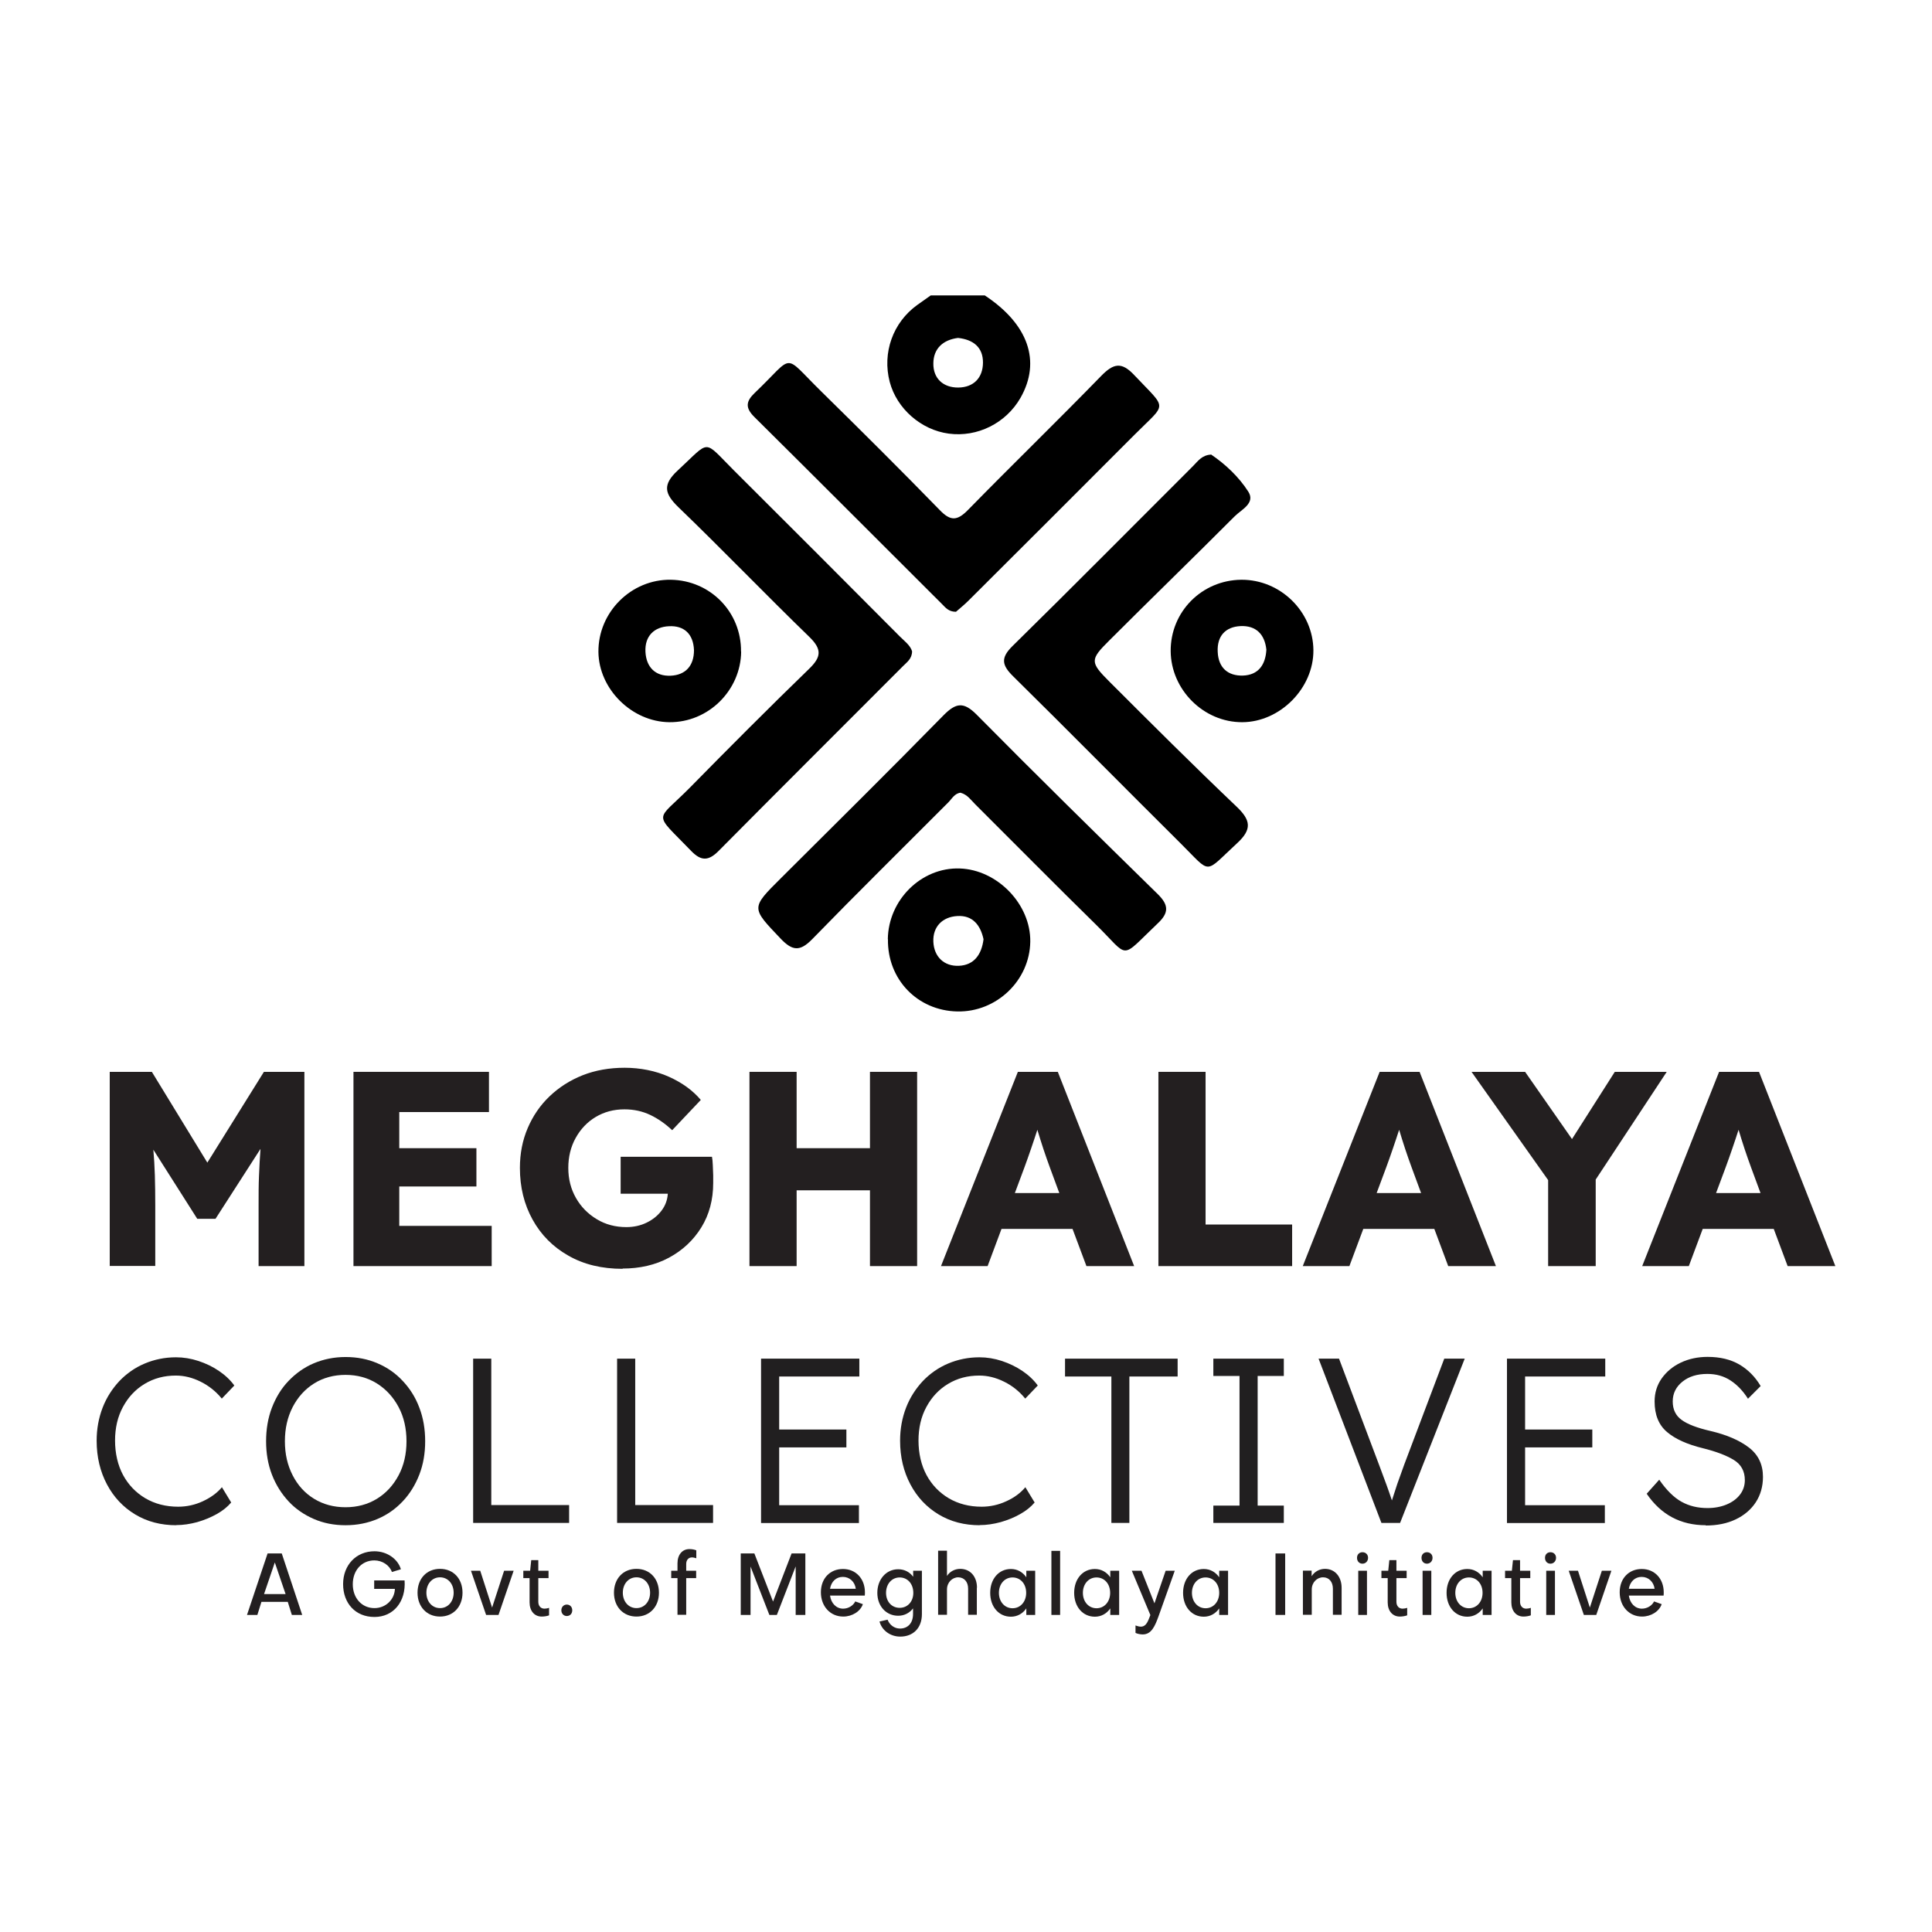 <?xml version="1.0" encoding="UTF-8"?>
<svg id="Layer_1" data-name="Layer 1" xmlns="http://www.w3.org/2000/svg" viewBox="0 0 141.73 141.73">
  <defs>
    <style>
      .cls-1 {
        fill: #231f20;
      }

      .cls-2 {
        fill: #211f20;
      }
    </style>
  </defs>
  <g>
    <path d="M72.24,21.67c3.2,2.11,4.15,4.84,2.62,7.52-1.07,1.86-3.16,2.9-5.26,2.62-2.03-.27-3.81-1.83-4.33-3.79-.56-2.14.23-4.36,2.02-5.65.33-.24.66-.47.99-.7,1.32,0,2.64,0,3.96,0ZM70.28,24.79c-1.1.14-1.8.78-1.81,1.86-.02,1.11.72,1.79,1.83,1.78,1.11-.01,1.8-.7,1.81-1.82.01-1.14-.72-1.7-1.83-1.82Z"/>
    <path d="M66.91,47.78c-.01.55-.37.79-.65,1.07-4.51,4.52-9.04,9.03-13.54,13.57-.74.75-1.29.76-2.02,0-2.83-2.94-2.62-2.07-.07-4.66,2.88-2.93,5.78-5.84,8.73-8.7.9-.87.94-1.43.02-2.33-3.24-3.14-6.37-6.4-9.62-9.53-1.02-.99-1.16-1.65-.05-2.68,2.46-2.27,1.82-2.31,4.14,0,4.06,4.04,8.11,8.1,12.15,12.16.35.35.78.66.91,1.1Z"/>
    <path d="M70.13,44.88c-.54,0-.77-.31-1.01-.55-4.6-4.59-9.18-9.18-13.79-13.75-.67-.67-.61-1.14.04-1.76,2.98-2.84,1.98-2.94,4.86-.12,2.93,2.88,5.85,5.78,8.71,8.72.8.83,1.29.79,2.08-.02,3.23-3.3,6.54-6.51,9.76-9.82.9-.92,1.49-1.07,2.44-.05,2.44,2.59,2.41,1.95,0,4.37-4.04,4.06-8.11,8.11-12.16,12.15-.32.32-.67.6-.92.82Z"/>
    <path d="M88.84,33.34c1.05.71,2.03,1.63,2.73,2.72.55.85-.5,1.32-.99,1.81-3.04,3.05-6.14,6.05-9.19,9.1-1.44,1.43-1.44,1.6.01,3.05,3.08,3.08,6.17,6.16,9.32,9.16,1.04.99,1.14,1.66.03,2.68-2.47,2.27-1.83,2.3-4.15,0-4.1-4.07-8.16-8.19-12.28-12.25-.82-.81-.93-1.34-.05-2.21,4.45-4.37,8.84-8.81,13.25-13.21.35-.35.64-.8,1.31-.84Z"/>
    <path d="M70.49,58.15c-.46.04-.65.44-.93.72-3.33,3.34-6.69,6.65-9.98,10.03-.9.92-1.45.86-2.31-.04-2.17-2.28-2.2-2.23.02-4.44,3.99-3.97,7.99-7.93,11.93-11.95.92-.93,1.48-1,2.44-.03,4.38,4.43,8.83,8.8,13.28,13.16.79.78.83,1.35,0,2.13-2.86,2.71-2.01,2.58-4.56.08-2.97-2.91-5.89-5.87-8.84-8.81-.32-.32-.58-.71-1.06-.84Z"/>
    <path d="M65.13,68.9c.04-2.89,2.46-5.28,5.27-5.19,2.77.09,5.22,2.63,5.18,5.37-.04,2.85-2.48,5.18-5.35,5.12-2.93-.06-5.14-2.36-5.09-5.3ZM72.15,68.9c-.22-1.02-.79-1.77-1.92-1.7-1.09.06-1.81.78-1.76,1.89.05,1.09.78,1.81,1.88,1.76,1.1-.05,1.66-.82,1.8-1.94Z"/>
    <path d="M54.37,47.8c-.03,2.86-2.42,5.21-5.27,5.18-2.75-.03-5.17-2.43-5.2-5.15-.03-2.92,2.41-5.35,5.32-5.3,2.9.05,5.17,2.38,5.14,5.27ZM50.91,47.69c-.05-1.2-.74-1.81-1.84-1.75-1.08.05-1.78.72-1.72,1.88.06,1.13.73,1.8,1.85,1.75,1.11-.05,1.71-.75,1.71-1.87Z"/>
    <path d="M85.88,47.77c-.02-2.89,2.28-5.21,5.18-5.24,2.86-.02,5.27,2.33,5.29,5.17.02,2.78-2.44,5.27-5.22,5.28-2.83.01-5.23-2.38-5.25-5.22ZM92.9,47.66c-.12-1.14-.77-1.78-1.89-1.73-1.11.05-1.74.73-1.68,1.89.05,1.17.75,1.77,1.85,1.74,1.14-.04,1.66-.8,1.72-1.9Z"/>
  </g>
  <g>
    <path class="cls-1" d="M8.05,92.88v-14.25h3.09l4.07,6.66,4.15-6.66h2.97v14.25h-3.36v-4.44c0-.79,0-1.52.03-2.19s.06-1.33.11-1.97l-3.3,5.13h-1.34l-3.22-5.07c.05.58.09,1.21.11,1.87s.03,1.41.03,2.22v4.44h-3.36Z"/>
    <path class="cls-1" d="M25.93,92.88v-14.25h9.94v2.95h-6.58v2.65h5.66v2.81h-5.66v2.89h6.78v2.95h-10.14Z"/>
    <path class="cls-1" d="M45.68,93.08c-1.53,0-2.86-.32-3.99-.97-1.13-.64-2-1.52-2.62-2.64s-.93-2.38-.93-3.79c0-1.06.19-2.03.57-2.92.38-.89.91-1.67,1.6-2.33.69-.66,1.5-1.18,2.43-1.55.94-.37,1.97-.55,3.09-.55s2.26.22,3.24.66c.98.44,1.76,1.01,2.34,1.7l-2.1,2.22c-.5-.47-1.04-.85-1.61-1.12-.57-.27-1.2-.41-1.89-.41-.79,0-1.49.19-2.11.56s-1.11.89-1.47,1.54c-.36.65-.54,1.38-.54,2.2s.19,1.55.56,2.2c.37.65.88,1.17,1.53,1.56.64.39,1.37.58,2.17.58.54,0,1.04-.11,1.49-.33.45-.22.81-.51,1.09-.88s.43-.78.46-1.24h-3.46v-2.71h6.7c.03.15.05.35.06.61.01.26.02.51.03.75,0,.24,0,.43,0,.55,0,1.24-.29,2.33-.87,3.27-.58.94-1.37,1.68-2.37,2.22-1,.54-2.15.8-3.42.8Z"/>
    <path class="cls-1" d="M54.98,92.88v-14.25h3.46v5.6h5.38v-5.6h3.46v14.25h-3.46v-5.56h-5.38v5.56h-3.46Z"/>
    <path class="cls-1" d="M69.03,92.88l5.64-14.25h2.93l5.6,14.25h-3.5l-1.02-2.73h-5.21l-1.02,2.73h-3.42ZM75.14,85.67l-.69,1.85h3.26l-.69-1.87c-.15-.41-.31-.86-.47-1.34-.16-.49-.31-.96-.45-1.43-.15.46-.3.92-.46,1.38-.16.46-.32.93-.5,1.41Z"/>
    <path class="cls-1" d="M84.98,92.88v-14.25h3.46v11.2h6.35v3.05h-9.82Z"/>
    <path class="cls-1" d="M95.57,92.88l5.64-14.25h2.93l5.6,14.25h-3.5l-1.02-2.73h-5.21l-1.02,2.73h-3.42ZM101.68,85.67l-.69,1.85h3.26l-.69-1.87c-.15-.41-.31-.86-.47-1.34-.16-.49-.31-.96-.45-1.43-.15.46-.3.92-.46,1.38-.16.46-.32.93-.5,1.41Z"/>
    <path class="cls-1" d="M113.57,92.88v-6.31l-5.62-7.94h3.93l3.44,4.93,3.14-4.93h3.81l-5.21,7.9v6.35h-3.48Z"/>
    <path class="cls-1" d="M120.47,92.88l5.64-14.25h2.93l5.6,14.25h-3.5l-1.02-2.73h-5.21l-1.02,2.73h-3.42ZM126.58,85.67l-.69,1.85h3.26l-.69-1.87c-.15-.41-.31-.86-.47-1.34-.16-.49-.31-.96-.45-1.43-.15.46-.3.92-.46,1.38-.16.46-.32.93-.5,1.41Z"/>
  </g>
  <g>
    <path class="cls-2" d="M12.94,111.89c-1.13,0-2.14-.26-3.02-.79-.88-.53-1.57-1.26-2.07-2.2-.5-.94-.76-2.01-.76-3.21,0-.87.15-1.68.44-2.43.29-.75.71-1.39,1.23-1.95.53-.55,1.14-.98,1.85-1.28.71-.3,1.48-.46,2.3-.46.55,0,1.1.09,1.65.27.54.18,1.05.42,1.5.73.46.31.84.67,1.13,1.07l-.92.96c-.43-.53-.95-.94-1.55-1.24-.6-.3-1.21-.45-1.82-.45-.85,0-1.61.2-2.29.61s-1.2.97-1.59,1.69c-.39.72-.58,1.54-.58,2.47s.2,1.81.59,2.53c.39.72.94,1.29,1.63,1.7.7.41,1.5.62,2.41.62.62,0,1.23-.13,1.81-.4s1.05-.61,1.4-1.03l.68,1.12c-.27.32-.63.61-1.06.85s-.91.44-1.43.59c-.52.14-1.03.22-1.56.22Z"/>
    <path class="cls-2" d="M25.35,111.89c-.84,0-1.62-.15-2.33-.46s-1.33-.73-1.85-1.29-.93-1.21-1.22-1.96-.43-1.57-.43-2.45.14-1.72.43-2.47c.29-.75.69-1.41,1.22-1.96s1.14-.99,1.85-1.29c.71-.3,1.49-.46,2.33-.46s1.63.15,2.34.46c.71.3,1.33.73,1.85,1.29.53.56.94,1.21,1.22,1.96.29.75.43,1.58.43,2.47s-.14,1.7-.43,2.45-.7,1.41-1.22,1.96c-.53.56-1.14.99-1.85,1.29-.71.3-1.49.46-2.34.46ZM25.35,110.57c.86,0,1.63-.21,2.3-.62s1.2-.99,1.59-1.72c.39-.73.58-1.57.58-2.5s-.19-1.78-.58-2.51c-.39-.73-.92-1.31-1.59-1.73-.67-.42-1.44-.63-2.3-.63s-1.64.21-2.31.63c-.67.42-1.19,1-1.57,1.73-.38.74-.57,1.57-.57,2.51s.19,1.76.57,2.5c.38.74.9,1.31,1.57,1.72s1.44.62,2.31.62Z"/>
    <path class="cls-2" d="M34.71,111.72v-12.05h1.33v10.74h5.71v1.31h-7.04Z"/>
    <path class="cls-2" d="M45.27,111.72v-12.05h1.33v10.74h5.71v1.31h-7.04Z"/>
    <path class="cls-2" d="M55.83,111.72v-12.05h7.21v1.31h-5.88v3.89h4.93v1.31h-4.93v4.24h5.85v1.31h-7.17Z"/>
    <path class="cls-2" d="M71.88,111.89c-1.13,0-2.14-.26-3.02-.79-.88-.53-1.57-1.26-2.07-2.2-.5-.94-.76-2.01-.76-3.21,0-.87.15-1.68.44-2.43.29-.75.71-1.39,1.23-1.95.53-.55,1.14-.98,1.85-1.28.71-.3,1.48-.46,2.3-.46.55,0,1.1.09,1.65.27.54.18,1.04.42,1.5.73s.84.67,1.13,1.07l-.92.96c-.43-.53-.94-.94-1.55-1.24-.6-.3-1.21-.45-1.82-.45-.85,0-1.61.2-2.29.61s-1.2.97-1.59,1.69c-.39.72-.58,1.54-.58,2.47s.2,1.81.59,2.53c.39.72.94,1.29,1.63,1.7.7.41,1.5.62,2.41.62.62,0,1.23-.13,1.81-.4.58-.26,1.05-.61,1.4-1.03l.68,1.12c-.27.32-.63.61-1.06.85-.44.25-.91.44-1.43.59-.52.14-1.03.22-1.56.22Z"/>
    <path class="cls-2" d="M81.53,111.72v-10.74h-3.4v-1.31h8.26v1.31h-3.54v10.74h-1.33Z"/>
    <path class="cls-2" d="M89.01,111.72v-1.27h1.92v-9.51h-1.92v-1.27h5.17v1.27h-1.92v9.51h1.92v1.27h-5.17Z"/>
    <path class="cls-2" d="M101.34,111.72l-4.61-12.05h1.5l2.96,7.85c.2.55.38,1.02.52,1.4.14.38.27.76.4,1.15.13-.4.26-.8.39-1.2.14-.4.31-.87.51-1.42l2.94-7.78h1.5l-4.74,12.05h-1.36Z"/>
    <path class="cls-2" d="M110.55,111.72v-12.05h7.21v1.31h-5.88v3.89h4.93v1.31h-4.93v4.24h5.85v1.31h-7.17Z"/>
    <path class="cls-2" d="M125.14,111.89c-1.85,0-3.29-.77-4.34-2.31l.92-1.03c.53.77,1.08,1.31,1.64,1.62.56.31,1.19.46,1.9.46.52,0,.99-.09,1.4-.26.41-.17.74-.41.98-.72.24-.31.36-.67.36-1.07,0-.65-.27-1.15-.81-1.48-.54-.33-1.3-.62-2.27-.86-1.14-.28-2.02-.67-2.63-1.19s-.91-1.26-.91-2.24c0-.63.17-1.19.52-1.69.35-.49.81-.88,1.4-1.16.59-.28,1.25-.42,1.97-.42.92,0,1.69.19,2.33.56.63.37,1.16.9,1.56,1.58l-.93.93c-.36-.57-.79-1.02-1.28-1.34-.49-.32-1.05-.48-1.7-.48-.75,0-1.36.19-1.83.57-.47.38-.71.86-.71,1.45s.22,1.04.65,1.35c.43.32,1.14.59,2.14.82,1.18.28,2.11.68,2.8,1.21.69.53,1.03,1.25,1.03,2.15,0,.71-.18,1.33-.53,1.87-.35.53-.84.95-1.47,1.25s-1.36.45-2.2.45Z"/>
  </g>
  <g>
    <path class="cls-1" d="M22.17,118.47h-.76l-.3-.96h-1.93l-.3.96h-.76l1.51-4.51h1.04l1.5,4.51ZM19.36,116.94h1.59l-.79-2.32-.79,2.32Z"/>
    <path class="cls-1" d="M27.45,116.54v-.6h2.23c.11,1.55-.81,2.68-2.21,2.68s-2.3-1.01-2.3-2.41.96-2.41,2.3-2.41c.91,0,1.71.55,1.94,1.32l-.66.2c-.17-.49-.7-.85-1.29-.85-.92,0-1.58.73-1.58,1.75s.67,1.75,1.59,1.75c.82,0,1.47-.62,1.5-1.41h-1.53Z"/>
    <path class="cls-1" d="M32.28,118.59c-.97,0-1.65-.72-1.65-1.75s.67-1.75,1.65-1.75,1.65.72,1.65,1.75-.68,1.75-1.65,1.75ZM32.28,115.71c-.58,0-1,.48-1,1.13s.42,1.13,1,1.13,1-.48,1-1.13-.42-1.13-1-1.13Z"/>
    <path class="cls-1" d="M34.54,115.23h.69l.87,2.7.88-2.7h.7l-1.11,3.24h-.91l-1.11-3.24Z"/>
    <path class="cls-1" d="M38.85,115.77h-.46v-.54h.5l.08-.78h.52v.78h.75v.54h-.75v1.74c0,.29.17.5.45.5.08,0,.23-.02.34-.06v.55c-.15.06-.37.09-.54.09-.54,0-.89-.42-.89-1.04v-1.78Z"/>
    <path class="cls-1" d="M41.58,117.71c.23,0,.4.17.4.42s-.17.42-.4.42-.4-.18-.4-.42.17-.42.4-.42Z"/>
    <path class="cls-1" d="M46.69,118.59c-.97,0-1.65-.72-1.65-1.75s.67-1.75,1.65-1.75,1.65.72,1.65,1.75-.68,1.75-1.65,1.75ZM46.69,115.71c-.58,0-1,.48-1,1.13s.42,1.13,1,1.13,1-.48,1-1.13-.42-1.13-1-1.13Z"/>
    <path class="cls-1" d="M51.07,114.31c-.1-.03-.2-.06-.31-.06-.26,0-.42.2-.42.48v.5h.73v.54h-.73v2.69h-.64v-2.69h-.46v-.54h.46v-.55c0-.62.35-1.04.87-1.04.19,0,.35.03.51.09v.58Z"/>
    <path class="cls-1" d="M54.34,118.47v-4.51h1l1.37,3.53,1.36-3.53h1.01v4.51h-.71v-3.56l-1.38,3.56h-.55l-1.38-3.55v3.55h-.71Z"/>
    <path class="cls-1" d="M62.74,117.48l.56.2c-.18.53-.78.91-1.44.91-.95,0-1.64-.75-1.64-1.78s.68-1.71,1.62-1.71,1.61.71,1.61,1.71c0,.08,0,.17-.01.24h-2.55c.08.57.46.96.96.96.39,0,.75-.23.89-.53ZM62.78,116.55c-.07-.51-.45-.87-.95-.87s-.85.35-.94.87h1.89Z"/>
    <path class="cls-1" d="M65.11,118.81c.14.39.5.66.91.66.56,0,.96-.38.96-1.07v-.41c-.26.34-.64.54-1.09.54-.88,0-1.53-.7-1.53-1.68s.64-1.73,1.53-1.73c.47,0,.85.21,1.1.55v-.44h.64v3.18c0,1.04-.66,1.65-1.59,1.65-.73,0-1.35-.46-1.52-1.11l.59-.13ZM67,116.85c0-.66-.42-1.13-1-1.13s-1,.48-1,1.13.42,1.1,1,1.1,1-.46,1-1.1Z"/>
    <path class="cls-1" d="M71.66,116.48v1.98h-.64v-1.92c0-.48-.27-.82-.72-.83-.45,0-.83.38-.83.89v1.86h-.65v-4.7h.65v1.85c.2-.32.58-.52.97-.52.75,0,1.23.58,1.23,1.38Z"/>
    <path class="cls-1" d="M75.29,115.23h.65v3.24h-.65v-.48c-.26.38-.66.61-1.13.61-.89,0-1.52-.73-1.52-1.75s.63-1.75,1.52-1.75c.47,0,.87.23,1.13.61v-.48ZM75.28,116.85c0-.66-.42-1.13-1-1.13s-1,.48-1,1.13.42,1.13,1,1.13,1-.48,1-1.13Z"/>
    <path class="cls-1" d="M77.77,118.47h-.64v-4.7h.64v4.7Z"/>
    <path class="cls-1" d="M81.45,115.23h.65v3.24h-.65v-.48c-.26.38-.66.61-1.13.61-.89,0-1.52-.73-1.52-1.75s.63-1.75,1.52-1.75c.47,0,.87.23,1.13.61v-.48ZM81.44,116.85c0-.66-.42-1.13-1-1.13s-1,.48-1,1.13.42,1.13,1,1.13,1-.48,1-1.13Z"/>
    <path class="cls-1" d="M83.29,119.24c.13.05.28.09.4.09.42,0,.54-.45.7-.85l-1.36-3.25h.71l.95,2.39.82-2.39h.67l-1.18,3.31c-.27.75-.53,1.36-1.17,1.36-.17,0-.38-.04-.53-.11v-.56Z"/>
    <path class="cls-1" d="M89.44,115.23h.65v3.24h-.65v-.48c-.26.38-.66.61-1.13.61-.89,0-1.52-.73-1.52-1.75s.63-1.75,1.52-1.75c.47,0,.87.23,1.13.61v-.48ZM89.44,116.85c0-.66-.42-1.13-1-1.13s-1,.48-1,1.13.42,1.13,1,1.13,1-.48,1-1.13Z"/>
    <path class="cls-1" d="M94.28,118.47h-.71v-4.51h.71v4.51Z"/>
    <path class="cls-1" d="M98.42,116.49v1.97h-.64v-1.92c0-.48-.27-.83-.72-.83s-.83.38-.83.89v1.86h-.65v-3.24h.64v.41c.21-.34.59-.54.98-.54.74,0,1.22.59,1.22,1.39Z"/>
    <path class="cls-1" d="M99.95,113.87c.24,0,.41.17.41.41s-.17.43-.41.43-.4-.18-.4-.43.17-.41.4-.41ZM100.28,118.47h-.64v-3.24h.64v3.24Z"/>
    <path class="cls-1" d="M101.8,115.77h-.46v-.54h.5l.08-.78h.52v.78h.75v.54h-.75v1.74c0,.29.17.5.45.5.08,0,.23-.02.34-.06v.55c-.16.06-.37.09-.54.09-.54,0-.89-.42-.89-1.04v-1.78Z"/>
    <path class="cls-1" d="M104.68,113.87c.24,0,.41.17.41.41s-.17.43-.41.43-.4-.18-.4-.43.17-.41.4-.41ZM105,118.47h-.64v-3.24h.64v3.24Z"/>
    <path class="cls-1" d="M108.77,115.23h.65v3.24h-.65v-.48c-.26.38-.66.61-1.13.61-.89,0-1.52-.73-1.52-1.75s.63-1.75,1.52-1.75c.47,0,.87.23,1.13.61v-.48ZM108.76,116.85c0-.66-.42-1.13-1-1.13s-1,.48-1,1.13.42,1.13,1,1.13,1-.48,1-1.13Z"/>
    <path class="cls-1" d="M110.87,115.77h-.46v-.54h.5l.08-.78h.52v.78h.75v.54h-.75v1.74c0,.29.17.5.45.5.08,0,.23-.02.34-.06v.55c-.16.06-.37.09-.54.09-.54,0-.89-.42-.89-1.04v-1.78Z"/>
    <path class="cls-1" d="M113.74,113.87c.24,0,.41.17.41.41s-.17.43-.41.43-.4-.18-.4-.43.17-.41.4-.41ZM114.07,118.47h-.64v-3.24h.64v3.24Z"/>
    <path class="cls-1" d="M115.07,115.23h.69l.87,2.7.88-2.7h.7l-1.11,3.24h-.91l-1.11-3.24Z"/>
    <path class="cls-1" d="M121.34,117.48l.56.2c-.18.53-.78.91-1.44.91-.95,0-1.64-.75-1.64-1.78s.68-1.71,1.62-1.71,1.61.71,1.61,1.71c0,.08,0,.17-.01.24h-2.55c.08.57.46.96.96.96.39,0,.75-.23.89-.53ZM121.38,116.55c-.07-.51-.45-.87-.95-.87s-.85.35-.94.87h1.89Z"/>
  </g>
</svg>